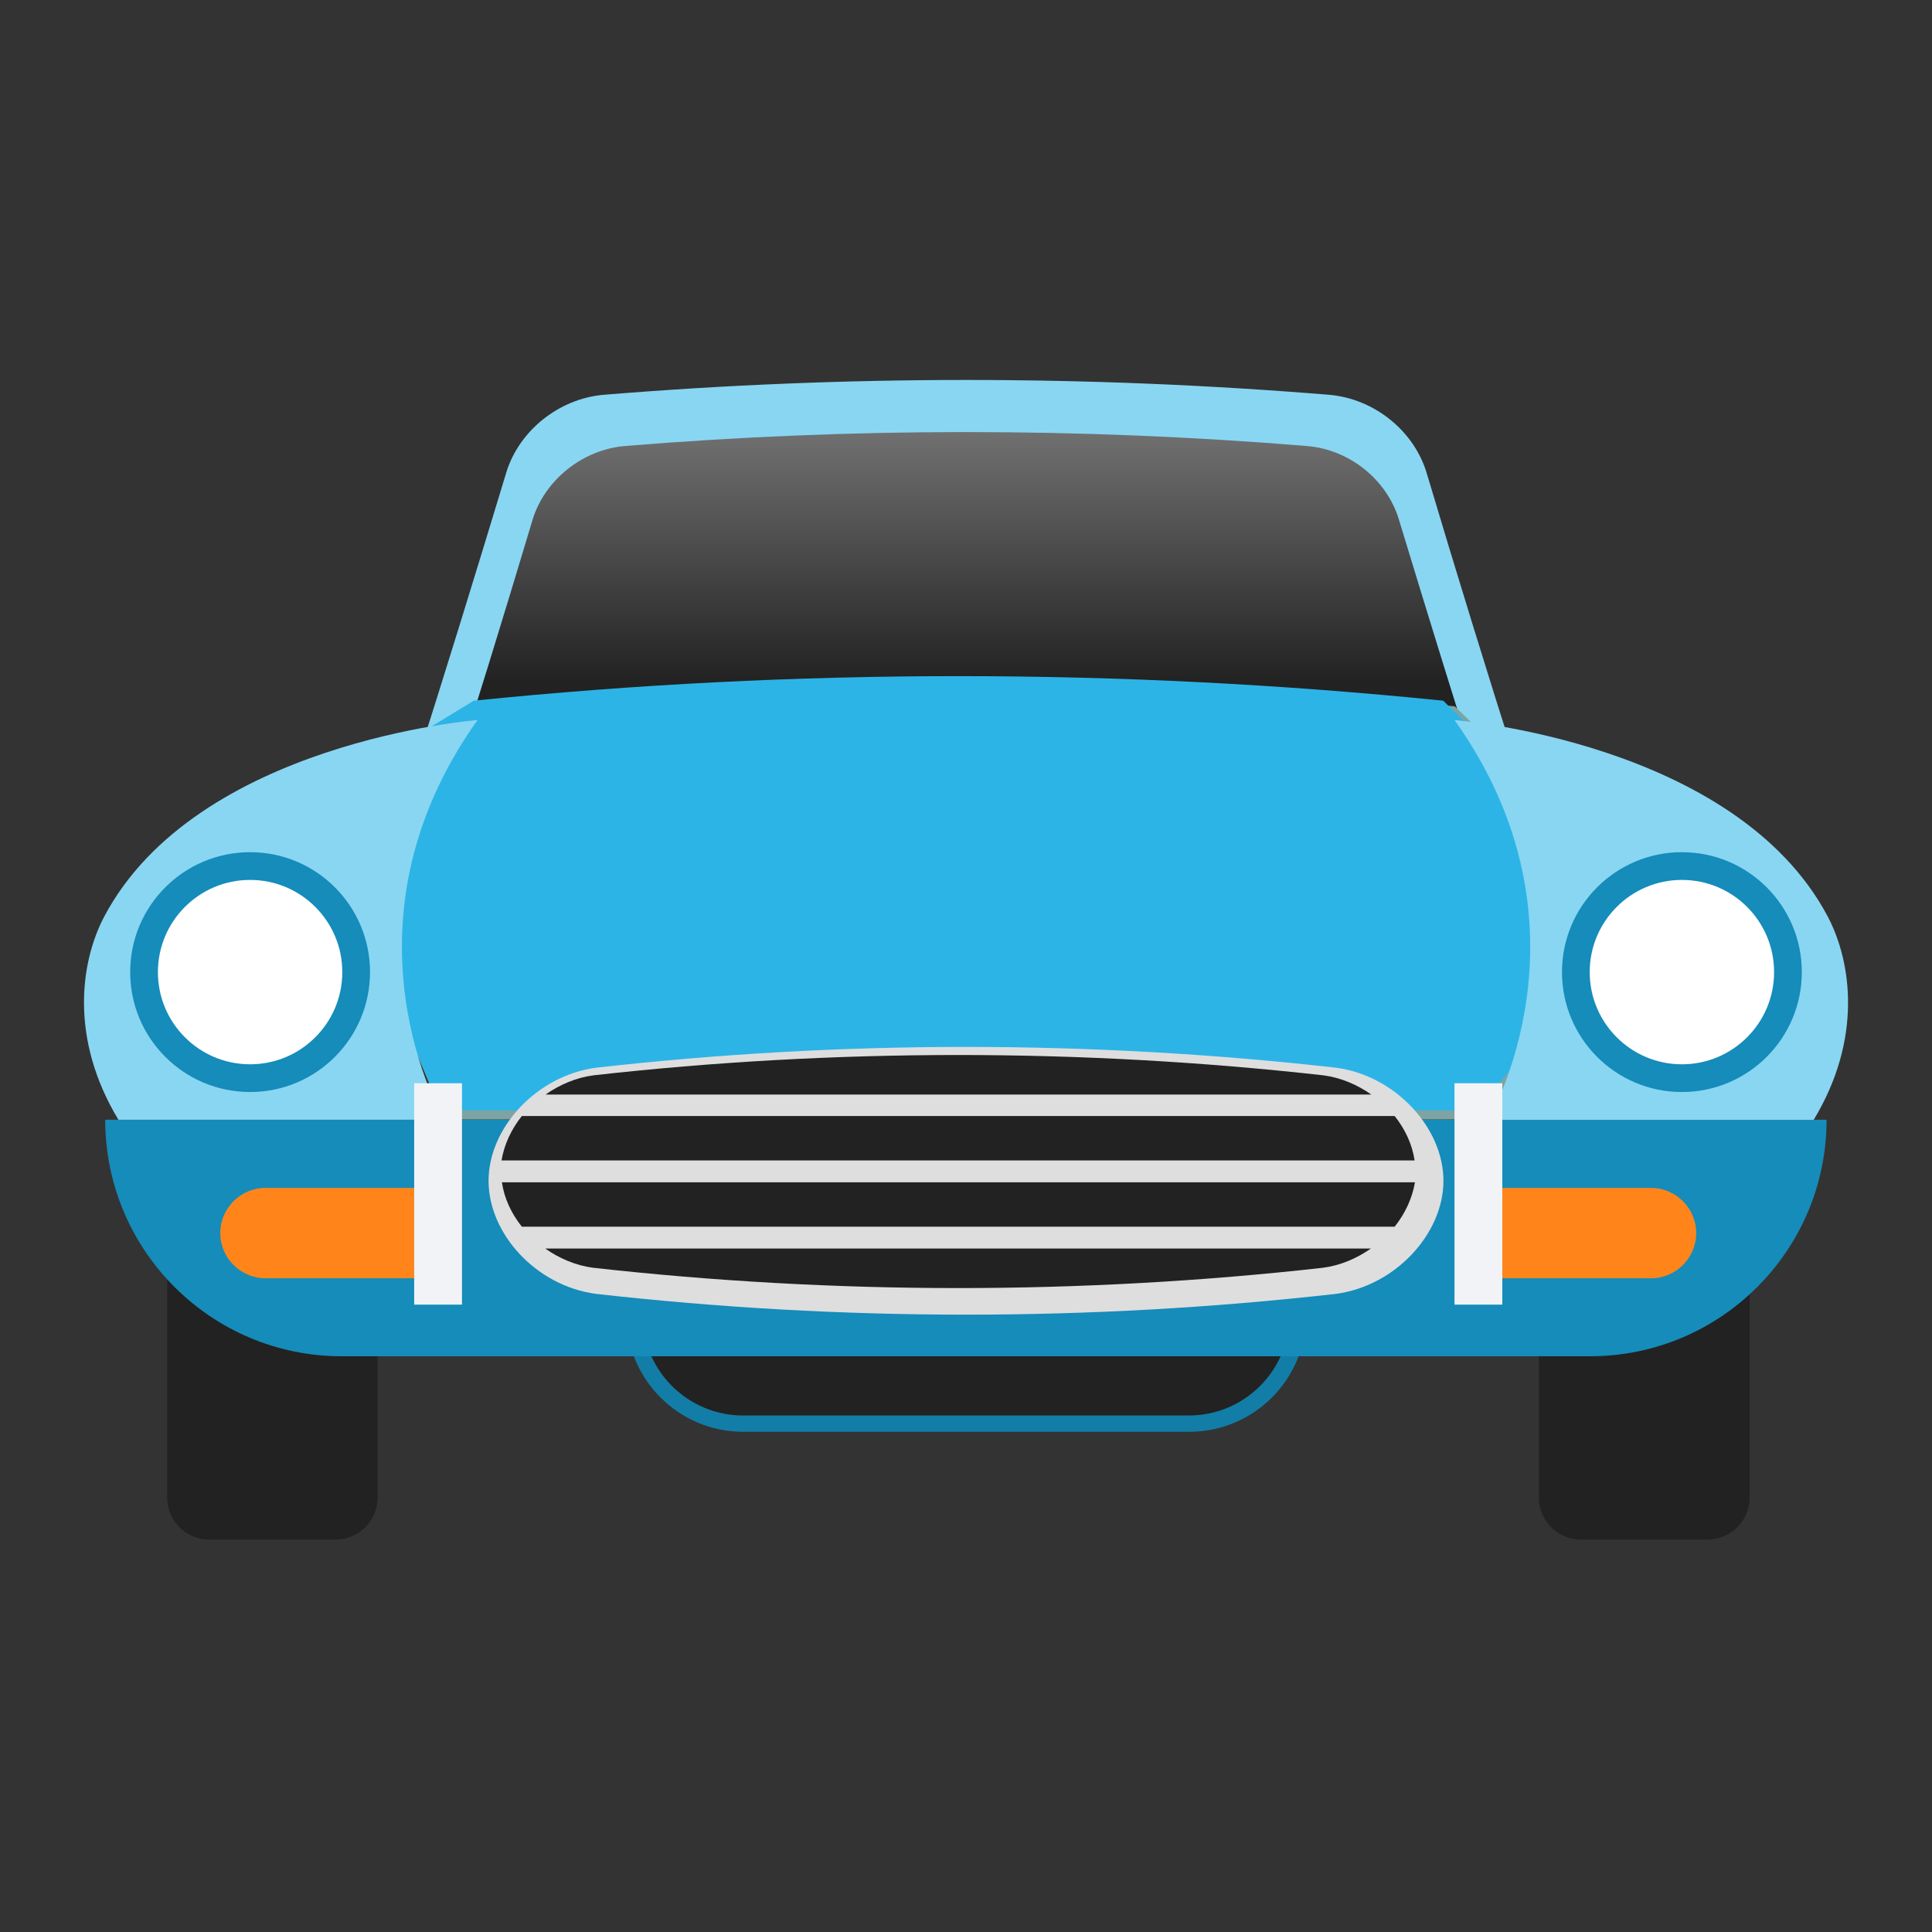 <?xml version="1.0" encoding="UTF-8" standalone="no"?>
<!-- Created with Inkscape (http://www.inkscape.org/) -->

<svg
   width="64"
   height="64"
   viewBox="0 0 16.933 16.933"
   version="1.1"
   id="svg1"
   inkscape:version="1.4.2 (ebf0e940d0, 2025-05-08)"
   sodipodi:docname="vehicle-logo.svg"
   xml:space="preserve"
   xmlns:inkscape="http://www.inkscape.org/namespaces/inkscape"
   xmlns:sodipodi="http://sodipodi.sourceforge.net/DTD/sodipodi-0.dtd"
   xmlns:xlink="http://www.w3.org/1999/xlink"
   xmlns="http://www.w3.org/2000/svg"
   xmlns:svg="http://www.w3.org/2000/svg"><rect x="0" y="0" width="16.933" height="16.933" fill="#333333" stroke="none"/><sodipodi:namedview
     id="namedview1"
     pagecolor="#ffffff"
     bordercolor="#000000"
     borderopacity="0.25"
     inkscape:showpageshadow="false"
     inkscape:pageopacity="0.0"
     inkscape:pagecheckerboard="0"
     inkscape:deskcolor="#d1d1d1"
     inkscape:document-units="px"
     inkscape:zoom="9.390625"
     inkscape:cx="37.324459"
     inkscape:cy="41.85025"
     inkscape:window-width="2520"
     inkscape:window-height="1404"
     inkscape:window-x="2600"
     inkscape:window-y="0"
     inkscape:window-maximized="1"
     inkscape:current-layer="layer1" /><defs
     id="defs1"><linearGradient
       id="linearGradient1"
       inkscape:collect="always"><stop
         style="stop-color:#222222;stop-opacity:1;"
         offset="0"
         id="stop1" /><stop
         style="stop-color:#707070;stop-opacity:1;"
         offset="1"
         id="stop2" /></linearGradient><linearGradient
       inkscape:collect="always"
       xlink:href="#linearGradient1"
       id="linearGradient2"
       x1="8.312"
       y1="5.974"
       x2="8.312"
       y2="3.79"
       gradientUnits="userSpaceOnUse" /></defs><g
     inkscape:label="Livello 1"
     inkscape:groupmode="layer"
     id="layer1"><path
       style="fill:#89d6f2;stroke-width:0.033;fill-opacity:1"
       d="m 13.31,6.76 c -3.227,0 -6.457,0 -9.684,0 C 3.896,5.915 4.165,5.04 4.435,4.149 4.544,3.779 4.897,3.493 5.293,3.46 c 2.113,-0.173 4.238,-0.173 6.354,0 0.399,0.033 0.749,0.319 0.858,0.689 0.266,0.892 0.536,1.767 0.805,2.612 z"
       id="path1" /><path
       style="fill:url(#linearGradient2);stroke-width:0.033;fill-opacity:1"
       d="m 13.024,7.016 c -3.037,0 -6.078,0 -9.115,0 C 4.162,6.221 4.415,5.399 4.667,4.558 4.771,4.212 5.1,3.942 5.476,3.909 c 1.989,-0.163 3.989,-0.163 5.978,0 0.376,0.03 0.705,0.299 0.808,0.649 0.256,0.842 0.509,1.663 0.762,2.458 z"
       id="path2" /><g
       id="g4"
       transform="matrix(0.033,0,0,0.033,1.22e-6,1.22e-6)"
       style="fill:#222222;fill-opacity:1">
	<path
   style="fill:#222222;fill-opacity:1"
   d="m 44.4,311.1 v 86.6 c 0,6.2 5,11.2 11.2,11.2 h 33.5 c 6.2,0 11.2,-5 11.2,-11.2 v -86.6 z"
   id="path3" />
	<path
   style="fill:#222222;fill-opacity:1"
   d="m 408.7,311.1 v 86.6 c 0,6.2 5,11.2 11.2,11.2 h 33.6 c 6.2,0 11.2,-5 11.2,-11.2 v -86.6 z"
   id="path4" />
</g><path
       style="fill:#127da7;stroke-width:0.033;fill-opacity:1"
       d="m 5.489,11.524 c 0,0.566 0.459,1.025 1.025,1.025 h 3.909 c 0.566,0 1.025,-0.459 1.025,-1.025 z"
       id="path5" /><path
       style="fill:#222222;stroke-width:0.033;fill-opacity:1"
       d="m 6.514,12.406 c -0.439,0 -0.802,-0.319 -0.872,-0.739 h 5.649 c -0.07,0.419 -0.432,0.739 -0.872,0.739 z"
       id="path6" /><path
       style="fill:#158cba;stroke-width:0.033;fill-opacity:1"
       d="m 0.922,9.814 c 0,1.144 0.928,2.073 2.073,2.073 H 13.936 c 1.144,0 2.073,-0.928 2.073,-2.073 z"
       id="path7" /><path
       id="SVGCleanerId_0"
       style="fill:#7ca4a4;stroke-width:0.033"
       d="m 4.185,6.191 c 2.848,-0.289 5.719,-0.289 8.566,0 0.283,0.276 0.566,0.552 0.852,0.822 0.06,0.649 0.12,1.291 0.18,1.93 -0.246,0.283 -0.492,0.572 -0.739,0.868 -3.051,0 -6.098,0 -9.149,0 C 3.646,9.212 3.393,8.626 3.144,8.057 3.32,7.545 3.5,7.026 3.676,6.501 3.842,6.401 4.012,6.298 4.185,6.191 Z" /><g
       id="g7"
       transform="matrix(0.033,0,0,0.033,1.22e-6,1.22e-6)"
       style="fill:#2db4e6;fill-opacity:1">
	<path
   id="SVGCleanerId_0_1_"
   style="fill:#2db4e6;fill-opacity:1"
   d="m 125.8,186.1 c 85.6,-8.7 171.9,-8.7 257.5,0 8.5,8.3 17,16.6 25.6,24.7 1.8,19.5 3.6,38.8 5.4,58 -7.4,8.5 -14.8,17.2 -22.2,26.1 -91.7,0 -183.3,0 -275,0 -7.5,-18 -15.1,-35.6 -22.6,-52.7 5.3,-15.4 10.7,-31 16,-46.8 5,-3 10.1,-6.1 15.3,-9.3 z" />
</g><path
       style="fill:#89d6f2;stroke-width:0.033;fill-opacity:1"
       d="m 4.185,6.311 c 0,0 -2.465,0.19 -3.274,1.727 C 0.705,8.433 0.609,9.105 1.038,9.814 h 2.432 0.419 c 0.003,0 -0.998,-1.687 0.296,-3.503 z"
       id="path8" /><circle
       style="fill:#158cba;stroke-width:0.033;fill-opacity:1"
       cx="2.192"
       cy="8.52"
       r="1.051"
       id="circle8" /><circle
       style="fill:#ffffff;stroke-width:0.033"
       cx="2.192"
       cy="8.52"
       r="0.808"
       id="circle9" /><path
       style="fill:#89d6f2;stroke-width:0.033;fill-opacity:1"
       d="m 12.748,6.311 c 0,0 2.465,0.19 3.274,1.727 0.206,0.396 0.303,1.068 -0.126,1.777 h -2.432 -0.419 c -0.003,0 0.998,-1.687 -0.296,-3.503 z"
       id="path9" /><circle
       style="fill:#158cba;stroke-width:0.033;fill-opacity:1"
       cx="14.741"
       cy="8.52"
       r="1.051"
       id="circle10" /><circle
       style="fill:#ffffff;stroke-width:0.033"
       cx="14.741"
       cy="8.52"
       r="0.808"
       id="circle11" /><path
       style="fill:#dededf;stroke-width:0.033"
       d="m 11.71,9.358 c -2.156,-0.243 -4.335,-0.243 -6.487,0 -0.519,0.07 -0.941,0.526 -0.941,0.991 0,0.466 0.419,0.922 0.941,0.991 2.156,0.243 4.335,0.243 6.487,0 0.519,-0.07 0.941,-0.526 0.941,-0.991 0,-0.466 -0.423,-0.922 -0.941,-0.991 z"
       id="path11" /><g
       id="g13"
       transform="matrix(0.033,0,0,0.033,1.22e-6,1.22e-6)"
       style="fill:#ff851b;fill-opacity:1">
	<path
   style="fill:#ff851b;fill-opacity:1"
   d="m 70.5,315.5 c -6.6,0 -12,5.4 -12,12 0,6.6 5.4,12 12,12 H 110 v -24 z"
   id="path12" />
	<path
   style="fill:#ff851b;fill-opacity:1"
   d="m 438.5,315.5 c 6.6,0 12,5.4 12,12 0,6.6 -5.4,12 -12,12 H 399 v -24 z"
   id="path13" />
</g><g
       id="g14"
       transform="matrix(0.033,0,0,0.033,1.22e-6,1.22e-6)">
	<rect
   x="110"
   y="287.7"
   style="fill:#f1f3f7"
   width="12.7"
   height="58.8"
   id="rect13" />
	<rect
   x="386.3"
   y="287.7"
   style="fill:#f1f3f7"
   width="12.7"
   height="58.8"
   id="rect14" />
</g><g
       id="g17"
       transform="matrix(0.033,0,0,0.033,1.22e-6,1.22e-6)"
       style="fill:#222222;fill-opacity:1">
	<path
   style="fill:#222222;fill-opacity:1"
   d="m 138.6,296.4 c -2.8,3.5 -4.7,7.6 -5.4,11.8 h 242.5 c -0.6,-4.2 -2.5,-8.3 -5.3,-11.8 z"
   id="path14" />
	<path
   style="fill:#222222;fill-opacity:1"
   d="m 133.3,314 c 0.6,4.2 2.5,8.3 5.3,11.8 h 231.8 c 2.8,-3.5 4.7,-7.6 5.4,-11.8 z"
   id="path15" />
	<path
   style="fill:#222222;fill-opacity:1"
   d="m 144.8,331.6 c 3.7,2.6 8.1,4.5 12.7,5.1 32.1,3.6 64.7,5.4 97,5.4 v 0 c 32.3,0 65,-1.8 96.9,-5.4 4.6,-0.6 9,-2.5 12.7,-5.1 z"
   id="path16" />
	<path
   style="fill:#222222;fill-opacity:1"
   d="m 364.2,290.7 c -3.7,-2.6 -8.1,-4.5 -12.7,-5.1 -32.1,-3.6 -64.7,-5.4 -97,-5.4 -32.3,0 -65,1.8 -96.9,5.4 -4.6,0.6 -9,2.5 -12.7,5.1 z"
   id="path17" />
</g></g></svg>
